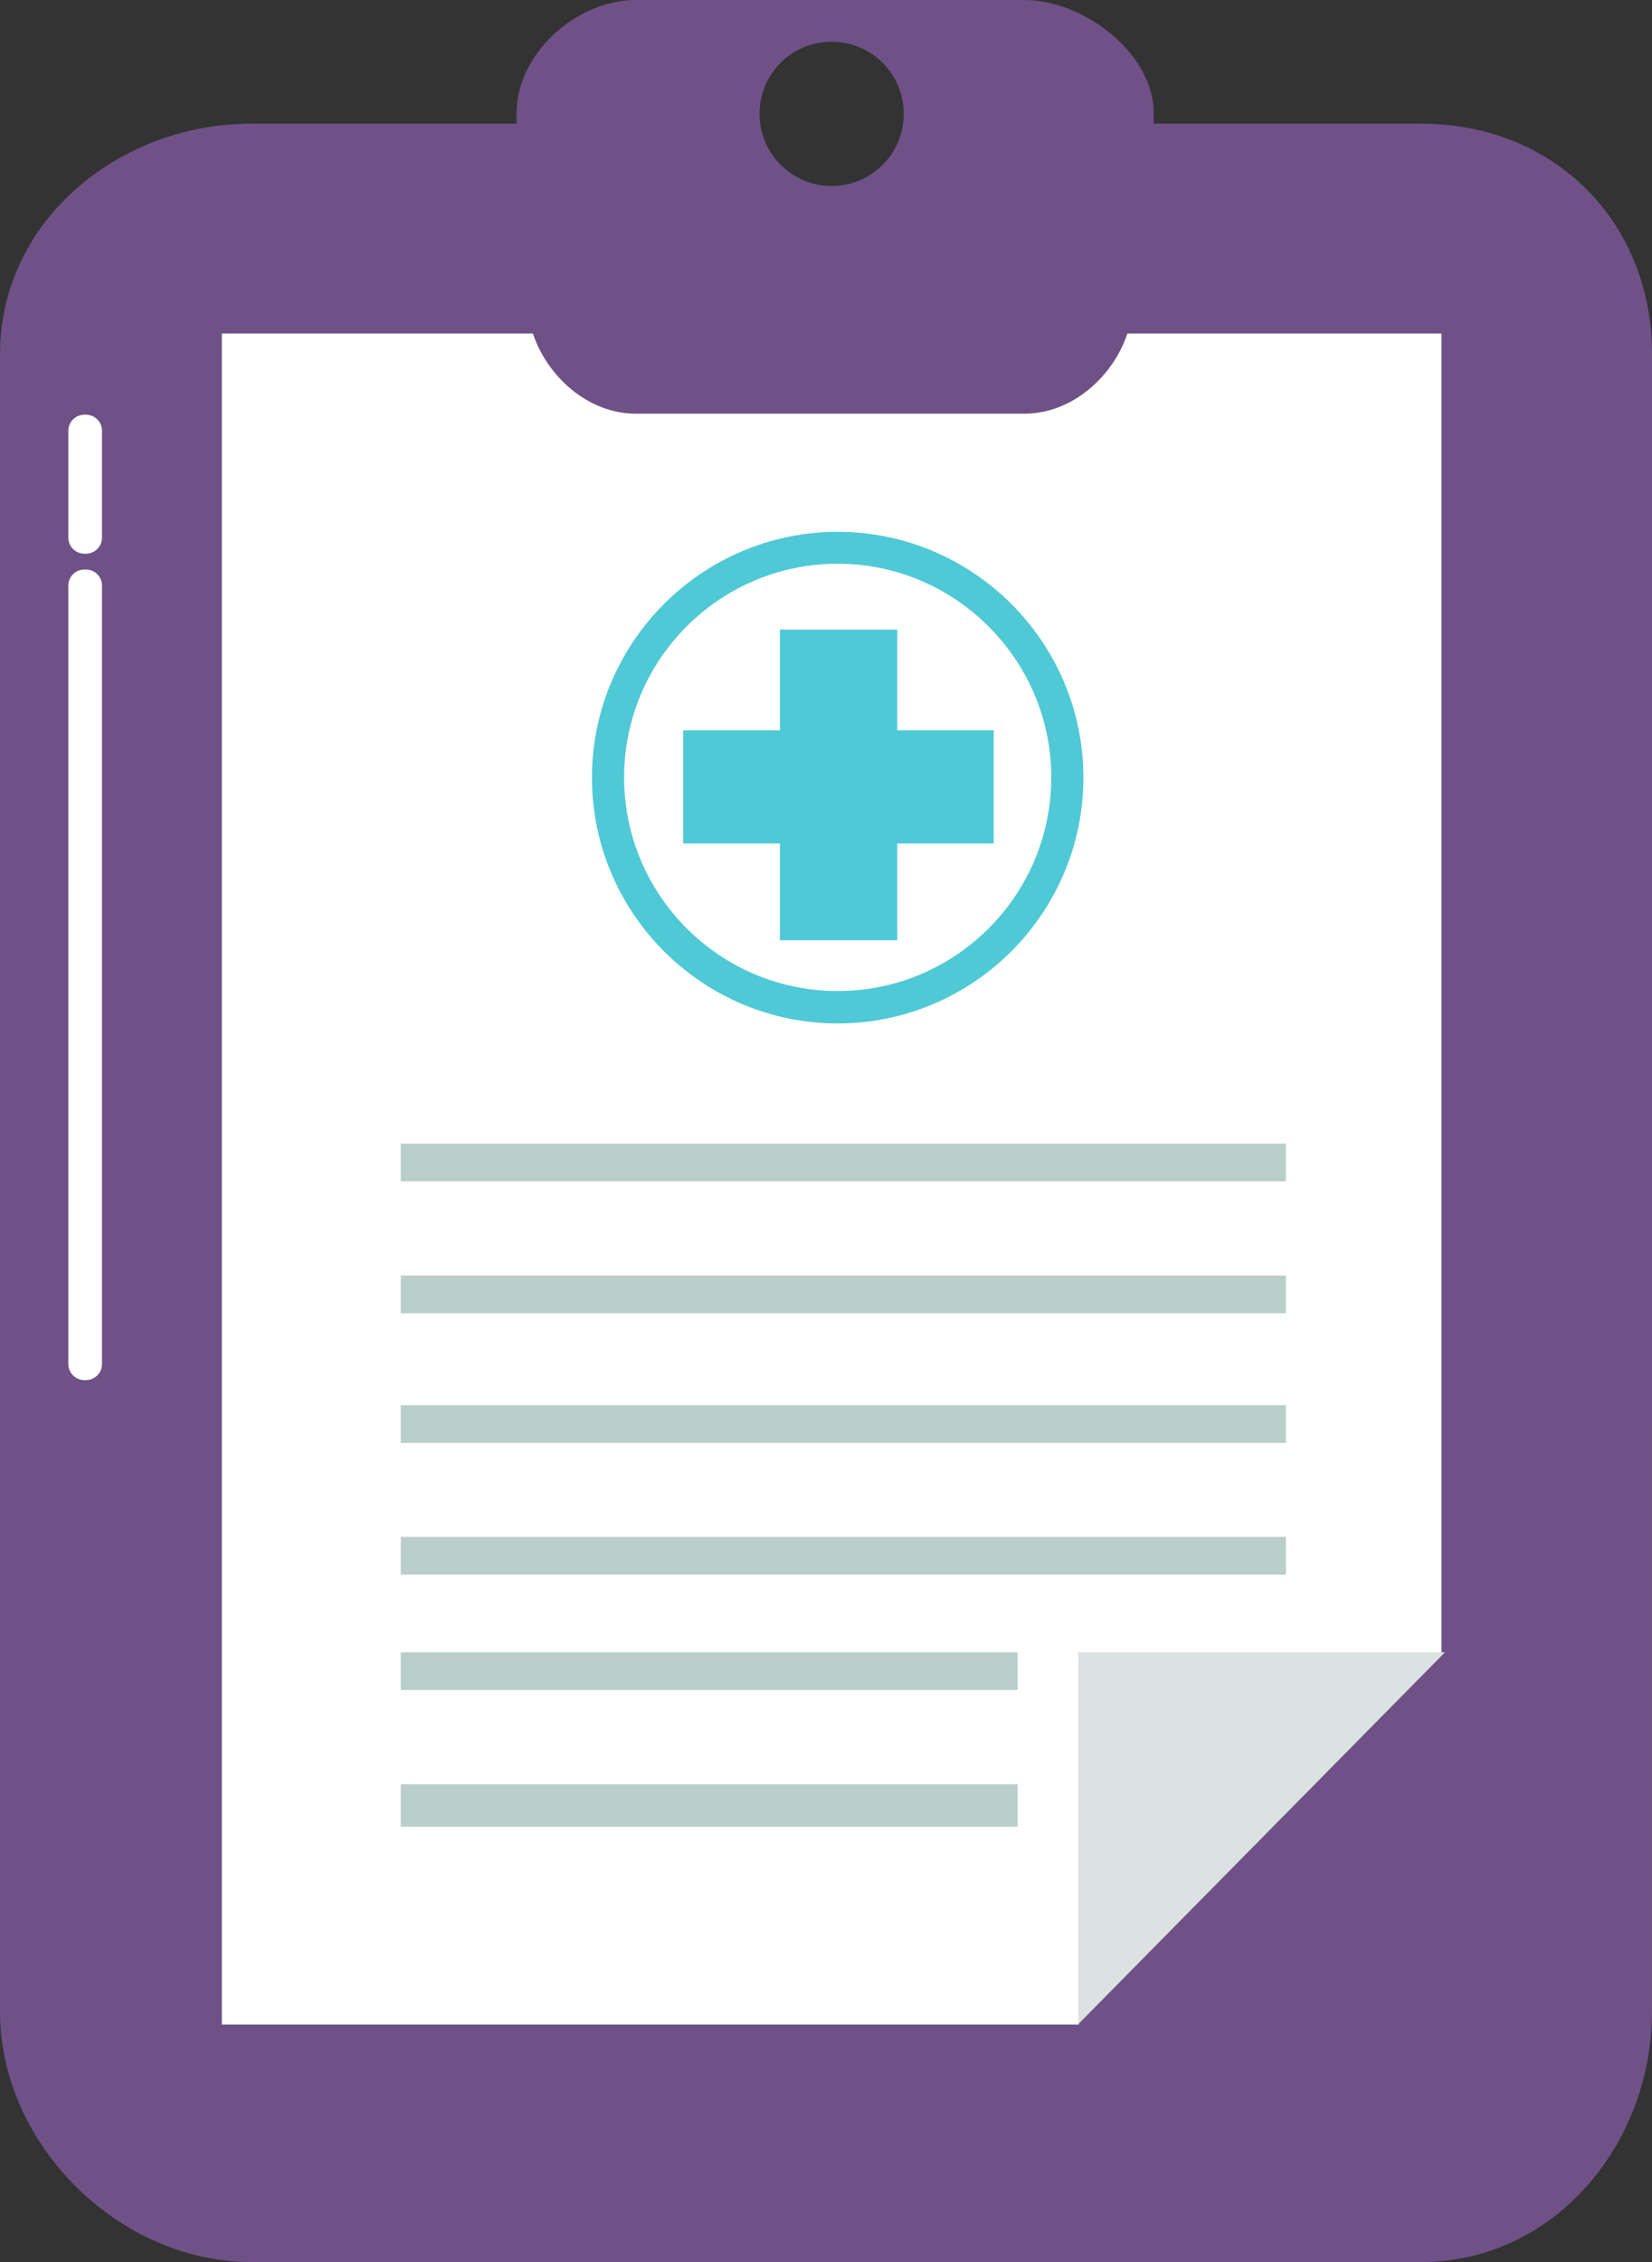 <?xml version="1.0" encoding="utf-8"?>
<!-- Generator: Adobe Illustrator 21.0.2, SVG Export Plug-In . SVG Version: 6.00 Build 0)  -->
<svg version="1.1" id="Ñëîé_1" xmlns="http://www.w3.org/2000/svg" xmlns:xlink="http://www.w3.org/1999/xlink" x="0px" y="0px"
	 viewBox="0 0 657.5 900" style="enable-background:new 0 0 657.5 900;" xml:space="preserve">
<rect x="0" y="0" width="657.5" height="900" fill="#333333" stroke="none"/>
<style type="text/css">
	.st0{fill:#6F5187;}
	.st1{fill:#FFFFFF;}
	.st2{fill:#DCE2E1;}
	.st3{fill:#50C9D6;}
	.st4{fill:#BACECA;}
</style>
<g id="medical_history_1_">
	<g>
		<path class="st0" d="M565.6,49.2H459.2V45c0-23.7-27.8-45-51.5-45H253.1c-23.7,0-47.5,21.3-47.5,45v4.2H100
			C47.2,49.2,0,88,0,140.9v659.4C0,853.2,47.2,900,100,900h157.6h308c52.9,0,91.9-46.8,91.9-99.7V568.4V140.9
			C657.5,88,618.4,49.2,565.6,49.2z M331,16.6c15.9,0,28.7,12.9,28.7,28.7c0,15.9-12.9,28.7-28.7,28.7c-15.9,0-28.7-12.9-28.7-28.7
			C302.3,29.4,315.1,16.6,331,16.6z M88.6,802.7V137.9h123.5c5.5,6.2,21.8,34.5,41,34.5h154.6c19.2,0,35.4-28.3,41-34.5h120.2v523.6
			v0.4L429.1,802.7H88.6z"/>
	</g>
	<g>
		<g id="medical_history">
			<g>
				<polygon class="st1" points="573.6,658.4 573.6,658 427.6,805.2 				"/>
				<path class="st1" d="M407.7,164.6H253.1c-19.2,0-35.4-15-41-31.9H88.3v672.8h341.1v-148h144.3V132.7h-125
					C443.1,149.6,426.9,164.6,407.7,164.6z"/>
				<polygon class="st2" points="429.3,805.2 575.1,657.4 429.3,657.4 				"/>
			</g>
			<g>
				<polygon class="st3" points="395.5,290.6 357.1,290.6 357.1,250.5 310.4,250.5 310.4,290.6 271.9,290.6 271.9,335.6 
					310.4,335.6 310.4,374.1 357.1,374.1 357.1,335.6 395.5,335.6 				"/>
				<g>
					<path class="st3" d="M333.4,407.2c-53.9,0-97.8-43.9-97.8-97.8c0-53.9,43.9-97.8,97.8-97.8c53.9,0,97.8,43.9,97.8,97.8
						C431.2,363.3,387.3,407.2,333.4,407.2z M333.4,224.3c-46.9,0-85,38.1-85,85c0,46.9,38.1,85,85,85c46.9,0,85-38.1,85-85
						C418.4,262.5,380.2,224.3,333.4,224.3z"/>
				</g>
			</g>
			<rect x="159.5" y="455" class="st4" width="352.3" height="15"/>
			<rect x="159.5" y="507.5" class="st4" width="352.3" height="15"/>
			<rect x="159.5" y="559.1" class="st4" width="352.3" height="15"/>
			<rect x="159.5" y="611.5" class="st4" width="352.3" height="15"/>
			<rect x="159.5" y="657.4" class="st4" width="245.5" height="15"/>
			<rect x="159.5" y="709.9" class="st4" width="245.5" height="16.9"/>
		</g>
		<path class="st1" d="M40.6,542.7c0,3.6-2.9,6.4-6.4,6.4h-0.6c-3.6,0-6.4-2.9-6.4-6.4V233c0-3.6,2.9-6.4,6.4-6.4h0.6
			c3.6,0,6.4,2.9,6.4,6.4V542.7z"/>
		<path class="st1" d="M40.6,213.9c0,3.6-2.9,6.4-6.4,6.4h-0.6c-3.6,0-6.4-2.9-6.4-6.4v-42.5c0-3.6,2.9-6.4,6.4-6.4h0.6
			c3.6,0,6.4,2.9,6.4,6.4V213.9z"/>
	</g>
</g>
</svg>
